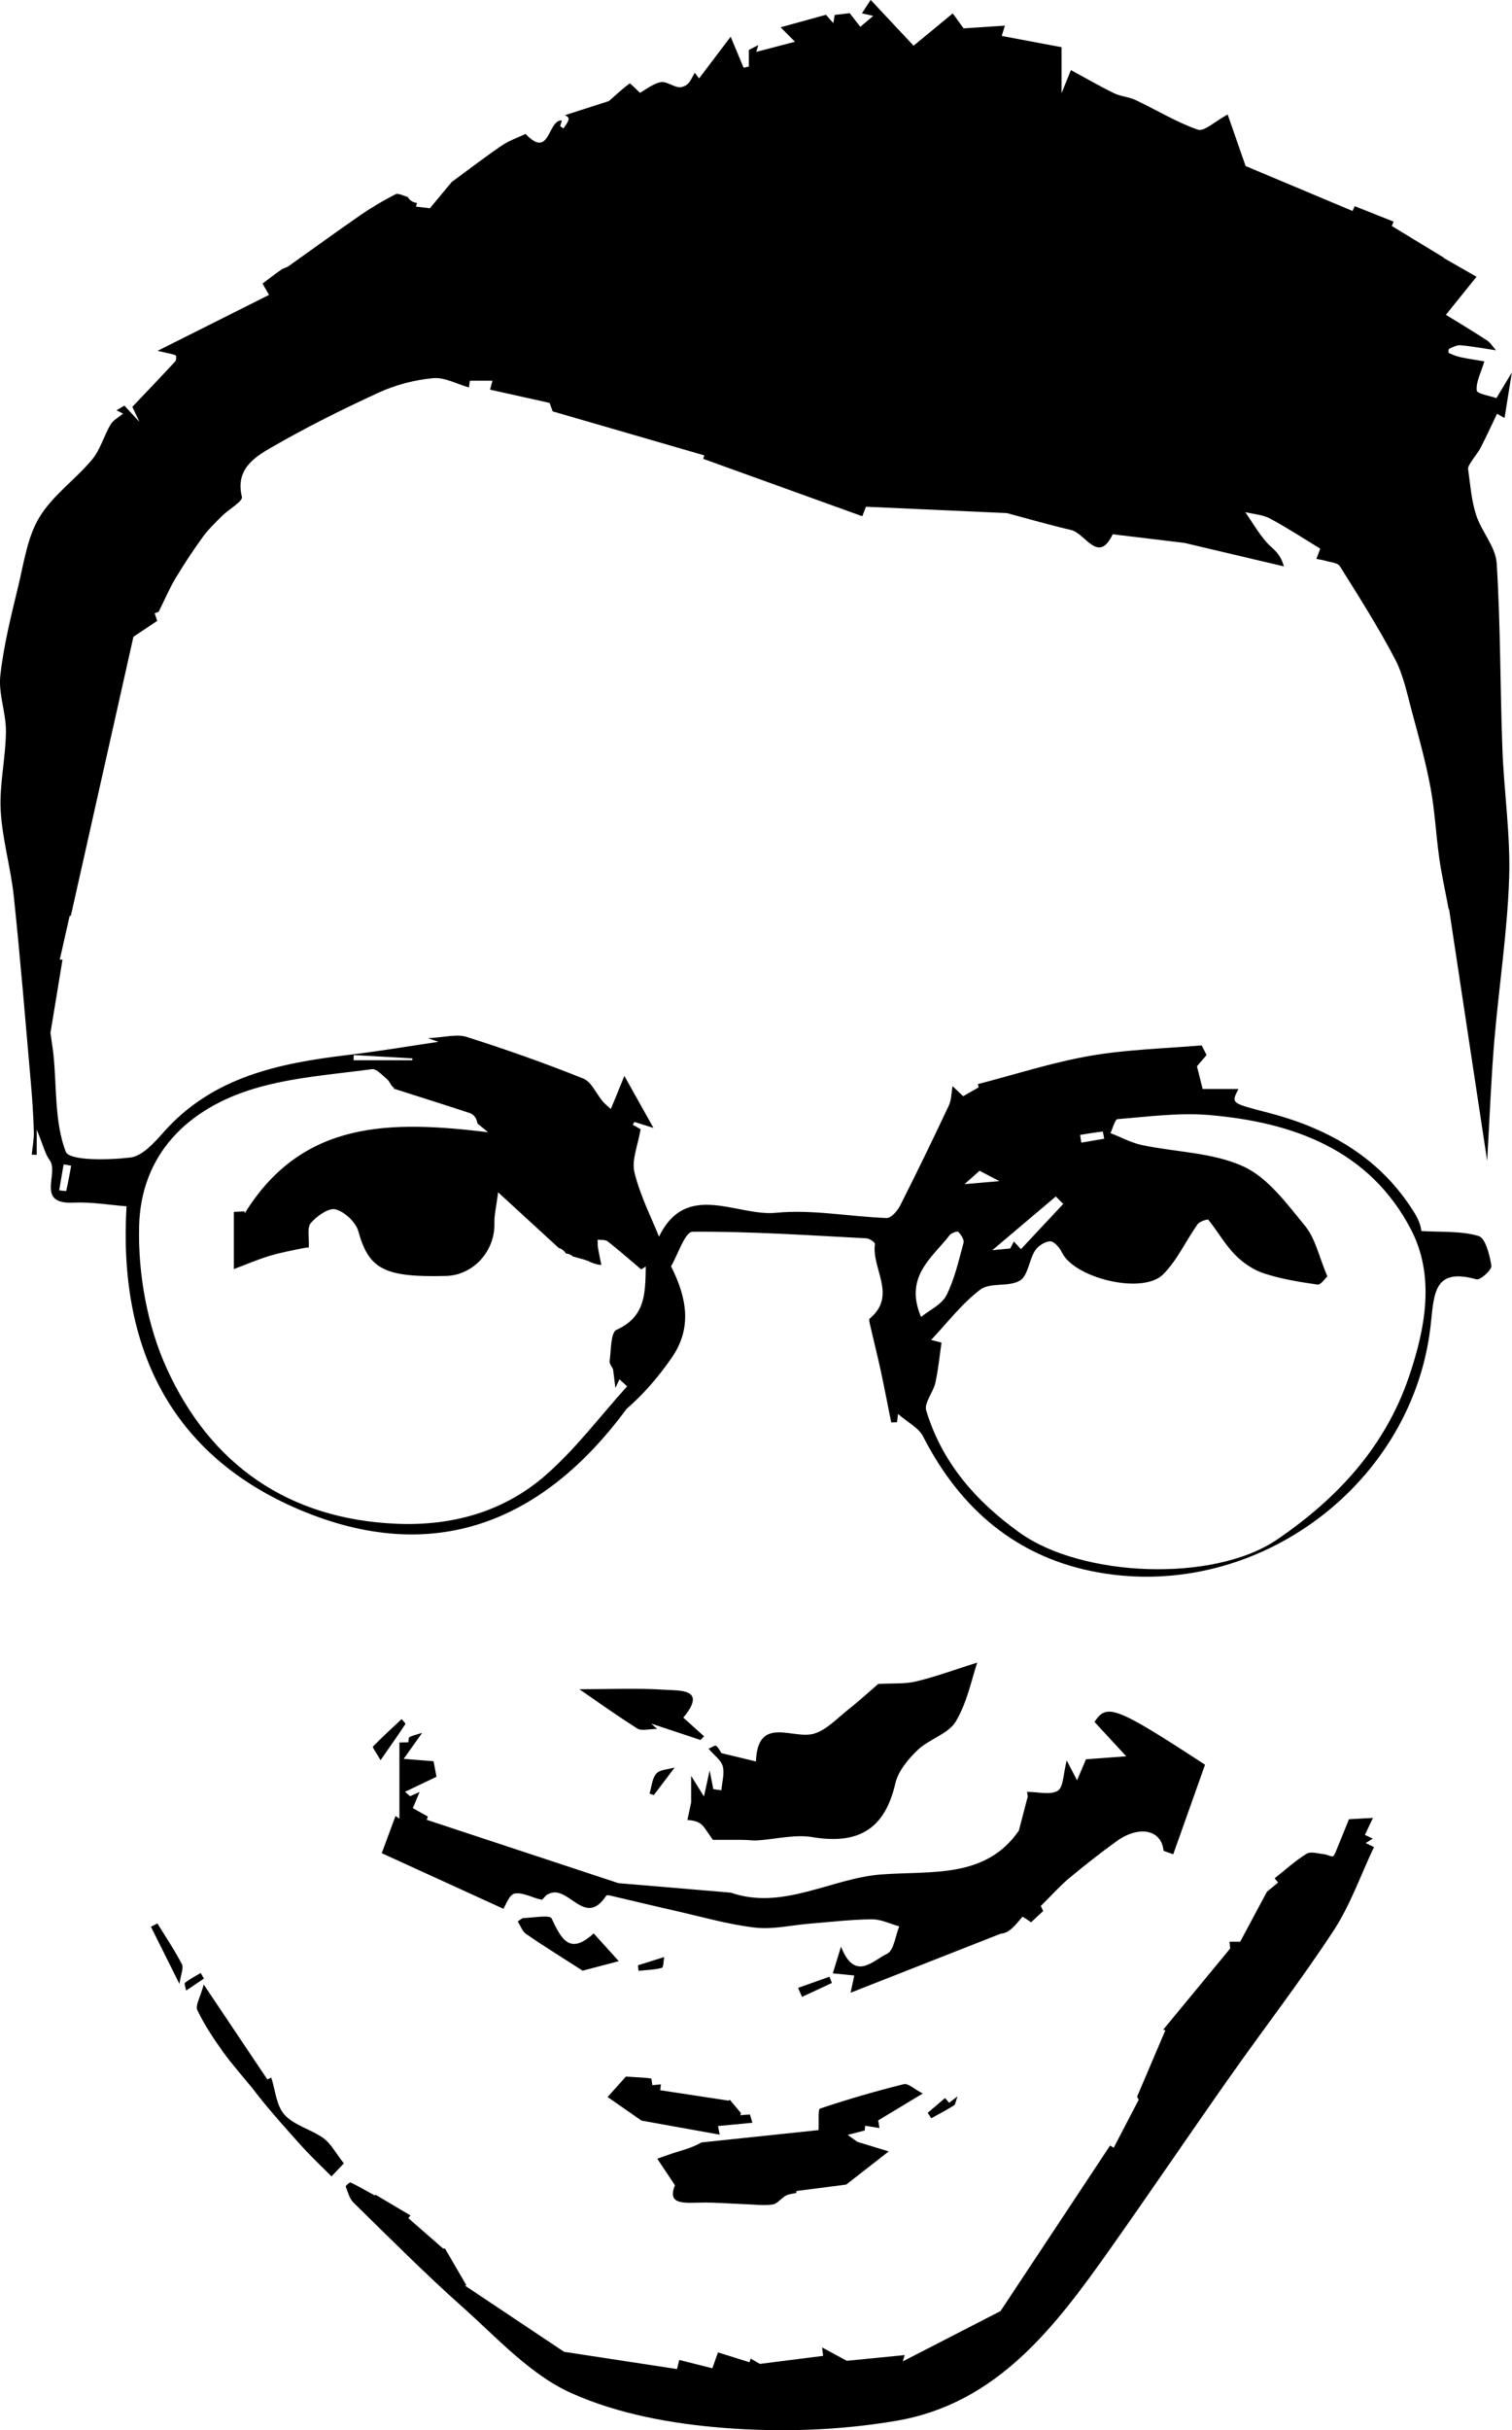 <svg width="460" height="739" viewBox="0 0 460 739" fill="none" xmlns="http://www.w3.org/2000/svg">
<g clip-path="url(#clip0)">
<path d="M415.481 560.466C416.321 560.873 417.16 561.28 418.008 561.679C413.97 570.19 410.828 579.292 405.711 587.102C395.756 602.306 384.602 616.721 374.128 631.598C361.791 649.124 349.774 666.873 337.397 684.367C320.814 707.803 303.24 730.921 272.729 736.138C255.634 739.066 237.732 739.664 220.43 738.324C204.59 737.095 188.024 734.128 173.704 727.674C161.255 722.058 151.172 710.859 140.634 701.477C129.24 691.339 118.486 680.49 107.572 669.824C106.333 668.62 105.837 666.618 105.182 664.91C105.102 664.695 106.405 663.546 106.669 663.674C108.94 664.759 111.122 666.035 113.953 667.591C114.057 667.535 114.193 667.471 114.289 667.423C117.887 669.553 121.317 671.587 124.867 673.693C124.515 674.156 124.203 674.571 124.235 674.531C127.465 677.347 130.656 680.139 134.837 683.784H135.397C137.492 687.382 139.547 690.916 141.897 694.952C141.913 694.952 141.921 694.944 141.897 694.952C141.833 694.96 141.833 694.96 141.849 694.96C141.785 694.968 141.665 694.992 141.45 695.032C152.356 702.315 162.318 708.96 171.609 715.166C184.234 717.097 195.1 718.756 205.966 720.415C206.198 719.49 206.429 718.564 206.653 717.639C209.82 718.437 212.986 719.235 216.72 720.176C217.127 719.027 217.767 717.224 218.431 715.342C221.861 716.419 224.931 717.376 228.009 718.341C228.137 717.974 228.257 717.607 228.385 717.24C229.752 718.022 231.128 718.812 231.184 718.844C238.396 717.926 244.408 717.161 250.421 716.403C250.317 715.549 250.213 714.696 250.109 713.842C252.66 715.222 255.21 716.602 257.625 717.902C263.222 717.352 269.226 716.754 275.231 716.163C275.039 716.802 274.847 717.44 274.655 718.078C284.722 712.901 294.788 707.724 304.391 702.786C315.377 686.193 326.547 669.322 337.724 652.442C338.092 652.666 338.46 652.889 338.828 653.112C341.354 648.262 343.881 643.404 346.432 638.506C346.176 638.043 345.96 637.669 345.928 637.605C348.886 630.665 351.693 624.076 354.547 617.375C354.371 617.335 354.147 617.287 353.875 617.223C361.103 608.472 367.636 600.551 374.256 592.526C374.192 591.872 374.144 591.282 374.064 590.452H377.31C380.181 585.083 382.955 579.906 385.434 575.272C386.713 574.219 387.777 573.341 388.84 572.464C388.488 572.033 388.136 571.61 387.785 571.179C390.999 568.643 394.053 565.835 397.523 563.705C398.802 562.923 401.073 563.681 402.88 563.864C403.752 563.952 404.599 564.526 405.455 564.51C405.791 564.502 406.19 563.537 406.438 562.963C407.877 559.469 409.285 555.959 410.396 553.215C413.09 553.063 414.226 552.999 417.696 552.808C416.568 555.185 415.865 556.677 415.249 557.977C415.985 558.32 416.776 558.695 417.656 559.102C416.513 559.812 416.001 560.139 415.481 560.466ZM128.433 526.954C126.17 530.137 124.779 532.091 122.812 534.852L131.911 535.577C132.375 538.082 132.327 537.803 132.79 540.308L123.228 544.871C123.739 545.318 124.259 545.772 124.771 546.219C125.419 545.932 126.066 545.637 127.657 544.919C126.794 547.001 126.234 548.333 125.602 549.841C127.002 550.63 128.593 551.516 130.176 552.409C130.056 552.736 129.936 553.063 129.816 553.39C150.325 560.163 170.825 566.935 188.152 572.655C201.944 573.82 212.13 574.673 222.325 575.535C238.156 581.039 252.9 571.147 268.099 570.007C283.347 568.866 299.873 571.363 309.98 556.661C310.715 553.821 311.459 550.981 312.682 546.275C312.634 545.98 312.498 545.142 312.458 544.887C315.849 544.887 319.59 545.94 321.805 544.552C323.564 543.451 323.468 539.383 324.532 535.338C326.275 538.681 326.986 540.061 327.682 541.385C328.625 539.167 329.361 537.42 330.392 534.979C334.342 534.684 337.397 534.461 342.634 534.078C338.868 529.993 335.973 526.859 332.983 523.62C336.717 517.924 339.347 518.833 366.612 536.638C363.526 545.333 360.232 554.603 356.938 563.872C355.954 563.521 354.971 563.178 353.987 562.827C353.436 556.43 346.599 554.93 339.683 559.916C334.726 563.489 329.913 567.286 325.211 571.195C322.517 573.437 320.174 576.101 316.64 579.595C316.832 579.994 317.12 580.6 317.376 581.127C315.873 582.515 314.617 583.68 313.69 584.541C312.73 583.927 311.155 582.77 311.059 582.882C308.988 585.315 307.077 587.883 304.503 588.003C288.936 594.122 273.368 600.24 258.776 605.976C259.048 604.707 259.472 602.721 259.896 600.735C257.801 600.519 255.698 600.312 253.371 600.072C253.923 598.262 254.723 595.677 255.866 591.944C260.048 602.793 265.684 596.068 269.874 594.122C271.953 593.156 272.393 588.681 273.576 585.793C270.81 585.036 268.035 583.624 265.277 583.648C259.008 583.703 252.74 584.453 246.479 584.956C240.858 585.403 235.133 586.806 229.641 586.16C221.445 585.203 213.41 582.858 205.318 581.031C198.69 579.531 192.085 577.928 185.465 576.388C185.129 576.309 184.538 576.301 184.418 576.492C178.661 585.219 174.167 575.814 169.058 575.471C168.227 575.415 167.283 575.702 166.532 576.101C165.82 576.476 165.172 577.776 164.701 577.681C161.942 577.114 159.072 575.359 156.569 575.822C154.914 576.125 153.811 579.468 153.147 580.441C140.85 574.825 129.448 569.616 116.136 563.537C117.103 560.937 118.718 556.589 120.333 552.234C120.725 552.497 121.125 552.752 121.517 553.015V529.882C122.42 529.858 123.324 529.834 124.235 529.818C124.331 529.284 124.243 528.454 124.555 528.27C125.299 527.8 126.226 527.648 128.433 526.954ZM316.96 579.452C316.736 578.973 316.784 579.085 316.96 579.452V579.452ZM202.336 513.848C193.988 513.289 185.577 513.688 176.27 513.688C181.403 517.214 187.544 521.625 193.932 525.646C195.204 526.444 197.41 525.758 199.929 525.758C199.649 525.502 200.081 525.901 198.13 524.138C205.046 526.436 209.1 527.776 213.146 529.124C213.497 528.749 213.841 528.374 214.193 527.991C212.066 526.077 209.939 524.162 207.885 522.32C215.265 513.457 206.789 514.143 202.336 513.848ZM47.878 584.892C47.222 585.235 46.574 585.578 45.919 585.921C48.573 591.242 51.228 596.562 54.594 603.295C55.002 600.415 55.937 598.461 55.337 597.296C53.123 593.013 50.404 589 47.878 584.892ZM98.409 650.209C94.668 647.52 89.534 646.348 86.576 643.101C84.049 640.317 83.754 635.515 82.53 631.781C82.211 631.925 81.323 632.332 81.331 632.332C75.094 623.031 69.322 614.431 61.982 603.487C60.902 607.451 59.367 609.876 60.031 611.248C62.142 615.652 64.876 619.8 67.731 623.788C70.545 627.729 73.807 631.351 76.87 635.116C80.516 639.942 84.529 644.497 88.567 649.044C90.294 650.982 92.013 652.929 93.812 654.795C96.115 657.181 98.505 659.486 100.856 661.823C102.631 659.949 104.414 658.066 104.606 657.867C102.072 654.644 100.664 651.836 98.409 650.209ZM61.062 599.961C59.447 600.926 57.752 601.795 56.289 602.952C55.977 603.199 56.497 604.5 56.633 605.313C58.432 604.101 60.239 602.888 62.038 601.676C61.71 601.102 61.39 600.535 61.062 599.961ZM217.016 544.081C216.784 542.884 216.544 541.68 215.896 538.393C215.017 542.414 214.577 544.424 214.169 546.299C212.698 543.93 211.483 541.975 210.267 540.021V548.102C210.043 549.178 209.588 551.324 209.132 553.462C212.722 553.614 213.705 554.922 214.649 556.27C215.624 557.658 216.584 559.054 216.88 559.485C221.861 559.485 224.076 559.461 226.282 559.493C227.658 559.509 229.049 559.74 230.416 559.652C236.013 559.293 241.778 557.762 247.151 558.655C261.391 561.024 269.218 556.039 272.393 542.318C273.264 538.577 276.287 534.931 279.197 532.155C282.683 528.821 288.52 527.297 290.79 523.476C294.309 517.565 295.668 510.37 297.307 505.576C290.703 507.658 284.81 509.835 278.733 511.303C275.255 512.141 271.497 511.83 267.188 512.077C263.933 514.877 261.047 517.525 257.977 519.942C254.659 522.551 251.492 526.037 247.678 527.186C241.274 529.108 230.504 521.426 229.984 535.641C226.73 534.859 223.116 533.99 219.454 533.113C219.062 532.514 218.639 531.477 217.863 530.879C217.559 530.64 216.488 531.389 215.56 531.764C217.255 533.759 219.382 535.227 219.886 537.125C220.478 539.359 219.662 541.967 219.462 544.408C218.647 544.289 217.831 544.185 217.016 544.081ZM252.348 601.109C249.166 602.242 245.983 603.367 242.801 604.5C243.201 605.409 243.601 606.326 244.001 607.236C247.031 605.824 250.061 604.42 253.091 603.008C252.852 602.378 252.604 601.748 252.348 601.109ZM113.433 531.142C113.257 531.318 114.273 532.658 115.776 535.258C118.838 530.863 121.141 527.6 123.332 524.266C123.444 524.09 122.596 523.277 122.188 522.766C119.238 525.526 116.256 528.262 113.433 531.142ZM202.072 595.119C199.01 596.084 196.547 596.858 194.092 597.631C194.148 598.19 194.204 598.748 194.26 599.299C196.643 599.059 199.074 599.019 201.36 598.413C201.872 598.278 201.864 596.172 202.072 595.119ZM449.198 389.038C436.789 385.592 436.317 392.452 435.35 402.096C430.441 450.988 382.731 486.845 334.142 478.166C309.476 473.755 292.166 458.973 280.852 436.845C279.485 434.164 276.111 432.505 273.208 429.976L272.904 432.481C271.889 432.521 272.153 432.513 271.137 432.545C270.058 427.184 269.027 421.808 267.875 416.463C266.916 412.028 265.788 407.625 264.773 403.197C264.605 402.447 264.261 401.235 264.597 400.956C273.056 393.952 265.077 385.767 266.188 378.261C266.252 377.806 264.525 376.61 263.59 376.562C245.959 375.644 228.313 374.432 210.691 374.559C208.412 374.575 206.182 381.651 204.151 385.081C209.068 394.765 210.531 403.907 204.423 412.778C200.473 418.505 195.939 423.834 190.598 428.461C164.925 463.265 131.591 476.188 91.254 459.149C51.748 442.461 35.98 409.571 38.491 366.822C33.342 366.431 27.793 365.458 22.3 365.713C10.69 366.255 18.094 356.762 15.096 352.782C13.777 351.027 13.289 348.642 11.17 343.497V351.186C10.666 351.163 10.163 351.131 9.659 351.107C9.891 348.761 10.363 346.408 10.291 344.071C10.147 339.149 9.827 334.227 9.395 329.321C7.732 310.4 6.189 291.47 4.198 272.58C3.27 263.805 0.664 255.158 0.208 246.383C-0.2 238.47 1.735 230.461 1.807 222.484C1.863 216.796 -0.519 210.981 0.096 205.429C1.12 196.167 3.446 187.025 5.629 177.924C7.316 170.896 8.364 163.262 11.994 157.279C15.999 150.658 22.924 145.848 27.993 139.777C30.519 136.746 31.607 132.566 33.646 129.08C34.405 127.779 36.02 126.974 37.444 125.777C36.684 125.394 36.252 125.171 35.445 124.764C36.596 124.094 37.444 123.591 37.851 123.352C38.827 124.413 39.57 125.211 42.409 128.282C40.682 124.597 40.314 123.807 40.266 123.711C44.823 118.917 49.117 114.442 53.323 109.887C53.666 109.52 53.698 108.212 53.459 108.084C52.699 107.661 51.739 107.589 47.942 106.688C60.559 100.362 71.201 95.017 81.843 89.681C81.187 88.532 80.523 87.375 79.868 86.227C81.763 84.815 83.626 83.371 85.553 82.015C86.24 81.536 87.152 81.385 87.839 80.898C95.107 75.753 102.287 70.496 109.619 65.446C113.041 63.085 116.655 60.963 120.349 59.065C121.125 58.666 122.524 59.455 124.059 59.918C124.603 60.867 125.546 61.577 126.882 61.713C126.77 62.088 126.65 62.455 126.538 62.83C128.401 63.045 130.264 63.269 130.784 63.324C133.71 59.814 135.941 57.134 137.452 55.323C143.217 51.095 147.862 47.522 152.699 44.235C154.834 42.783 157.377 41.922 159.743 40.797C159.799 40.773 159.895 40.733 159.919 40.749C167.387 48.63 166.604 36.25 170.937 36.633C170.817 37.032 170.625 37.702 170.425 38.372C170.761 38.603 171.097 38.827 171.433 39.058C172.001 38.069 173 37.072 172.992 36.083C172.992 35.612 172.169 35.141 171.873 35.029C176.494 33.546 181.307 31.998 185.249 30.73C187.68 28.592 189.527 26.869 191.55 25.377C191.71 25.258 193.045 26.693 194.724 28.217C196.379 27.3 198.514 25.537 200.929 24.994C202.544 24.627 204.519 26.191 206.397 26.51C207.285 26.662 208.564 26.167 209.244 25.521C210.123 24.691 210.587 23.431 211.371 22.122C211.938 22.864 212.242 23.271 212.682 23.846C215.824 19.706 218.894 15.653 222.293 11.17C223.82 14.823 225.019 17.703 226.218 20.575C227.114 20.399 226.93 20.431 227.826 20.256V15.19C228.601 14.792 229.441 14.353 230.696 13.707C230.432 14.592 230.208 15.358 230.088 15.781C232.575 15.127 237.212 13.914 241.85 12.694C240.395 11.226 238.947 9.766 237.492 8.298C242.058 7.038 246.631 5.777 251.284 4.493C252.164 5.49 252.732 6.136 253.523 7.03C253.707 5.937 253.859 5.083 253.947 4.541C256.13 4.286 258.089 4.054 258.504 4.007C260.064 6.009 260.895 7.078 261.735 8.155C262.87 7.197 263.997 6.24 265.668 4.828C264.069 4.477 263.51 4.35 262.214 4.062C263.014 2.842 263.638 1.885 264.885 -0.03C269.386 4.772 273.448 9.104 277.942 13.898C281.62 10.867 285.849 7.381 289.855 4.078C291.414 6.224 292.765 8.075 293.157 8.625C298.234 8.29 301.537 8.075 305.726 7.796C305.358 8.968 304.999 10.117 304.751 10.931C310.212 11.96 316.28 13.092 322.965 14.353V28.345C323.948 25.92 324.468 24.611 325.803 21.309C330.241 23.71 334.51 26.191 338.94 28.353C340.963 29.342 343.417 29.445 345.448 30.403C351.789 33.402 357.849 37.136 364.422 39.433C366.332 40.103 369.603 36.912 373.496 34.822C375.176 39.64 377.214 45.487 378.957 50.497C389.631 54.98 400.561 59.567 411.491 64.154C411.707 63.667 411.923 63.181 412.147 62.694C416.089 64.266 420.031 65.829 423.972 67.401C423.796 67.847 423.621 68.286 423.445 68.733C428.738 71.948 434.023 75.162 439.316 78.385C439.292 78.409 439.268 78.433 439.236 78.457C442.402 80.268 445.576 82.079 449.206 84.161C445.704 88.516 442.794 92.122 439.883 95.735C441.347 96.629 442.81 97.506 444.265 98.408C447.064 100.147 449.878 101.854 452.612 103.665C453.316 104.127 453.78 104.957 455.139 106.52C450.981 105.906 447.671 105.276 444.329 104.989C443.202 104.893 441.986 105.587 440.867 106.066C440.667 106.153 440.603 107.254 440.739 107.318C441.874 107.829 443.042 108.347 444.257 108.602C446.816 109.137 449.398 109.52 451.589 109.895C450.542 113.381 449.014 116.149 449.27 118.749C449.374 119.77 453.444 120.409 455.259 121.063C456.73 118.622 457.818 116.811 459.952 113.269C459.001 119.212 458.361 123.161 457.73 127.109C456.97 126.679 456.202 126.256 455.443 125.825C453.796 129.255 452.221 132.717 450.478 136.1C449.702 137.607 448.543 138.907 447.639 140.359C447.191 141.069 446.544 141.947 446.648 142.657C447.311 147.323 447.639 152.142 449.078 156.585C450.717 161.65 455.027 166.277 455.339 171.263C456.522 190.017 456.378 208.851 457.074 227.645C457.562 240.823 459.577 254.025 459.129 267.148C458.561 283.668 456.003 300.109 454.611 316.606C453.66 327.909 453.236 339.253 452.445 353.013C448.311 325.684 444.529 300.739 440.859 276.489C440.323 276.369 439.979 276.297 439.788 276.257C439.979 276.297 440.307 276.369 440.731 276.457C439.716 271.048 438.596 266.087 437.885 261.061C436.869 253.914 436.541 246.646 435.222 239.563C433.767 231.785 431.64 224.119 429.569 216.461C428.098 211.021 426.971 205.301 424.388 200.379C419.319 190.703 413.418 181.441 407.621 172.164C406.974 171.119 404.775 170.991 403.272 170.529C402.376 170.25 401.417 170.154 400.489 169.97C400.777 169.197 401.065 168.431 401.657 166.843C396.843 163.916 391.734 160.557 386.361 157.678C384.155 156.497 381.38 156.353 378.861 155.739C380.996 158.834 382.891 162.145 385.362 164.953C387.001 166.819 389.464 167.984 390.599 172.236C381.612 170.114 372.633 168 360.344 165.096C355.642 164.53 347.415 163.533 338.524 162.464C334.134 171.717 330.217 162.169 325.843 161.164C319.487 159.696 313.21 157.861 306.334 156.026C292.158 155.388 277.79 154.742 263.462 154.096C263.118 154.973 262.934 155.46 262.334 156.984C246.159 151.152 230.048 145.337 213.929 139.522C214.049 139.179 214.169 138.828 214.289 138.485C199.034 134.057 183.786 129.638 168.139 125.099C167.987 124.676 167.667 123.807 167.203 122.522C161.247 121.198 155.178 119.842 149.085 118.486C149.333 117.609 149.565 116.771 149.837 115.774H142.945C142.849 116.46 142.761 117.138 142.665 117.824C139.003 116.795 135.237 114.657 131.711 115C126.114 115.535 120.357 117.026 115.256 119.372C104.11 124.477 93.109 129.981 82.498 136.1C77.229 139.139 71.569 142.84 73.599 151.104C73.927 152.453 69.626 154.838 67.595 156.864C65.524 158.93 63.373 160.98 61.67 163.333C58.712 167.402 55.937 171.614 53.355 175.929C51.508 179.016 50.1 182.367 48.277 186.036C48.317 186.02 47.758 186.228 47.046 186.491C47.302 187.241 47.534 187.911 47.838 188.804C45.903 190.097 43.96 191.397 40.594 193.638C34.437 221.088 27.985 249.829 21.548 278.507H21.189C20.109 283.309 19.142 287.577 18.182 291.845C18.462 291.837 18.742 291.821 19.022 291.813C17.671 300.005 16.319 308.206 15.352 314.069C15.871 317.874 16.159 319.565 16.319 321.264C17.263 331.028 16.623 341.391 20.005 350.229C21.077 353.029 32.966 352.79 39.674 351.992C43.328 351.553 46.974 347.445 49.789 344.27C64.812 327.327 85.097 323.283 106.157 320.77C115.904 319.605 125.594 317.954 133.39 316.805C132.87 316.63 131.759 316.247 130.184 315.704C135.205 315.473 138.923 314.356 141.969 315.321C153.939 319.118 165.804 323.314 177.454 327.981C179.948 328.978 181.379 332.568 183.362 334.913C184.09 335.767 185.001 336.469 185.825 337.242C186.313 336.07 186.808 334.905 187.288 333.733C187.984 332.049 188.663 330.358 189.959 327.175C192.901 332.432 195.116 336.405 198.802 342.994C194.276 341.566 193.653 341.375 193.037 341.175L192.485 342.005C193.613 342.651 194.724 343.289 194.892 343.385C194.116 348.163 192.093 352.702 193.029 356.523C194.756 363.623 198.202 370.308 200.489 376.059C208.812 358.932 224.204 369.965 236.061 368.8C247.127 367.707 258.52 369.997 269.778 370.387C271.121 370.435 273.048 368.186 273.864 366.582C278.957 356.523 283.874 346.376 288.672 336.174C289.495 334.419 289.439 332.257 289.791 330.286C290.87 331.308 291.958 332.329 293.037 333.35C295.468 331.954 295.3 332.049 297.731 330.653L297.499 329.672C308.9 326.729 320.166 323.051 331.736 321.057C342.865 319.134 354.283 318.847 365.581 317.898C366.308 319.318 366.356 319.414 367.084 320.826C365.957 322.142 364.829 323.45 364.15 324.248C364.757 326.665 365.237 328.587 365.885 331.148H376.775C374.48 335.607 374.528 335.424 386.049 338.431C404.607 343.273 420.31 352.367 430.545 369.191C431.112 370.132 431.584 371.153 431.944 372.19C432.28 373.163 432.4 374.2 432.432 374.352C438.452 374.727 444.449 374.264 449.822 375.852C451.933 376.474 453.212 381.619 453.724 384.89C453.932 386.11 450.334 389.357 449.198 389.038ZM21.652 354.473C20.885 354.337 20.125 354.21 19.358 354.074C18.91 356.707 18.462 359.331 18.006 361.964C18.75 362.043 20.125 362.259 20.141 362.171C20.733 359.626 21.18 357.05 21.652 354.473ZM107.564 322.413H125.411L125.466 321.839C119.518 321.504 113.569 321.169 107.612 320.834C107.596 321.352 107.58 321.879 107.564 322.413ZM196.467 385.137C195.635 385.672 195.204 385.951 195.084 386.023C191.558 383.047 188.28 380.159 184.849 377.471C184.146 376.921 182.859 377.12 181.835 376.977C181.859 377.814 181.779 378.668 181.931 379.489C182.243 381.228 182.595 382.951 182.947 384.682C182.747 384.643 182.547 384.603 182.331 384.587C181.203 384.499 180.1 383.988 179.013 383.526C179.029 383.494 179.053 383.454 179.069 383.422C178.909 383.398 178.757 383.374 178.597 383.358C178.205 383.199 177.821 383.055 177.43 382.951C176.39 382.672 175.351 382.377 174.311 382.09C173.768 381.595 173.048 381.244 172.145 381.164C171.697 380.399 170.985 379.784 170.002 379.513C164.125 374.121 158.296 368.768 151.548 362.578C151.02 366.758 150.349 369.406 150.413 372.031C150.612 380.486 143.984 387.801 135.645 388.009C116.775 388.487 112.194 385.863 109.02 374.424C108.252 371.656 104.862 368.497 102.088 367.755C100.017 367.205 96.419 369.781 94.572 371.895C93.38 373.251 94.1 376.282 93.94 379.354C93.652 379.354 93.109 379.378 92.573 379.489C89.031 380.223 85.449 380.861 82.003 381.906C78.317 383.023 74.759 384.563 71.145 385.919V368.529C72.216 368.473 73.287 368.425 74.351 368.369C74.311 368.21 74.279 368.058 74.255 367.946C74.295 368.106 74.359 368.409 74.479 368.92C92.133 340.441 119.022 340.752 148.478 344.302C146.055 342.3 145.655 341.973 145.263 341.646C144.96 339.676 143.928 338.806 142.737 338.415C135.821 336.126 128.865 333.948 119.606 330.988C119.782 330.901 119.926 330.837 120.054 330.773C119.99 330.773 119.926 330.757 119.862 330.741C118.998 330.446 118.63 328.922 117.807 328.236C116.344 327.024 114.545 324.942 113.145 325.125C101.248 326.737 89.047 327.582 77.629 330.957C57.065 337.027 42.856 351.067 42.321 372.884C41.969 387.299 44.767 403.03 50.716 416.112C63.989 445.316 87.663 461.989 120.725 463.369C137.476 464.063 153.059 459.755 165.66 448.89C174.975 440.857 182.483 430.742 190.798 421.561L188.447 419.447C188.16 420.061 187.88 420.675 187.232 422.071C186.92 419.63 186.744 418.274 186.505 416.336C186.233 415.737 185.345 414.732 185.473 413.863C185.937 410.56 185.777 405.192 187.56 404.394C196.515 400.373 196.299 393.058 196.467 385.137ZM328.609 345.116C328.729 345.898 328.849 346.687 328.969 347.469L335.933 346.273C335.781 345.515 335.55 344.087 335.478 344.095C333.175 344.35 330.896 344.749 328.609 345.116ZM321.214 363.838C315.113 368.991 309.02 374.153 301.896 380.175C304.839 379.896 306.102 379.776 307.341 379.641C307.685 378.987 308.029 378.333 308.453 377.527C308.988 378.109 309.316 378.46 310.603 379.864C315.025 375.142 319.247 370.627 323.468 366.112C322.725 365.354 321.965 364.596 321.214 363.838ZM293.453 360.089C297.555 359.738 300.097 359.515 304.039 359.172C301.249 357.712 299.833 356.97 298.018 356.021C297.259 356.699 295.996 357.823 293.453 360.089ZM287.928 393.904C290.431 388.95 291.67 383.334 293.141 377.91C293.397 376.969 292.358 375.485 291.55 374.575C291.318 374.32 289.455 374.91 288.936 375.581C283.571 382.513 275.007 388.168 280.212 400.477C282.843 398.347 286.521 396.696 287.928 393.904ZM429.233 373.81C416.593 349.631 393.389 341.215 367.708 339.061C358.569 338.295 349.238 339.596 340.019 340.314C339.188 340.378 338.556 343.09 337.836 344.565C341.019 345.802 344.113 347.501 347.415 348.203C357.745 350.389 368.963 350.437 378.27 354.704C385.786 358.151 391.542 366.096 397.091 372.852C400.178 376.618 401.241 382.034 403.824 388.152C403.152 388.743 401.833 390.769 400.833 390.625C395.324 389.836 389.751 388.942 384.482 387.211C381.252 386.15 378.086 383.972 375.695 381.515C372.625 378.365 370.418 374.376 367.612 370.93C367.38 370.651 364.941 371.44 364.334 372.302C360.76 377.343 358.137 383.262 353.851 387.538C347.591 393.784 326.77 388.679 323.053 380.814C322.373 379.378 320.646 377.431 319.471 377.479C317.855 377.543 315.745 378.931 314.849 380.375C313.042 383.27 312.738 387.945 310.308 389.405C306.942 391.431 301.241 389.899 298.242 392.157C292.605 396.409 288.192 402.272 283.275 407.465C284.33 407.736 285.386 408.007 286.441 408.279C285.841 412.363 285.457 416.495 284.562 420.516C283.914 423.427 281.084 426.642 281.787 428.939C286.601 444.742 296.779 456.452 310.228 466.089C329.177 479.666 369.219 481.285 388.448 468.219C406.83 455.727 421.374 440.028 428.658 418.641C433.703 403.811 436.629 387.961 429.233 373.81ZM197.61 545.421C198.042 545.573 198.474 545.724 198.906 545.876C200.873 543.283 202.831 540.691 205.262 537.492C203.207 538.098 200.745 538.106 199.681 539.327C198.378 540.834 198.242 543.347 197.61 545.421ZM167.811 583.368C167.275 582.236 162.23 583.161 159.28 583.273C158.68 583.297 158.104 583.951 157.513 584.31C158.344 585.602 158.896 587.309 160.071 588.123C165.1 591.601 170.314 594.807 177.254 599.267C179.468 598.684 183.09 597.735 188.256 596.379C184.586 592.319 182.603 590.125 180.62 587.931C173.296 594.664 170.769 589.622 167.811 583.368ZM218.95 649.132C218.639 647.504 218.551 647.018 218.455 646.515C221.949 646.18 225.283 645.861 228.913 645.51C228.585 644.441 228.361 643.731 228.137 642.989C227.074 643.069 226.234 643.133 225.227 643.213C225.307 642.949 225.371 642.718 225.419 642.559C224.036 640.899 223.084 639.767 222.077 638.562C221.893 638.642 221.709 638.722 221.565 638.777C213.817 637.597 207.341 636.608 200.857 635.618L201.072 633.848C200.121 633.935 199.169 634.023 198.466 634.087C198.298 633.201 198.274 632.085 198.058 632.053C196.651 631.797 195.204 631.781 190.422 631.47C189.535 632.459 187.376 634.869 184.849 637.685C188.024 639.894 190.974 641.944 195.156 644.856C202.448 646.164 210.467 647.608 218.95 649.132ZM282.243 642.487C282.595 643.045 282.955 643.596 283.307 644.154C285.625 642.87 287.976 641.641 290.223 640.245C290.671 639.966 290.727 639.049 291.31 637.485C289.871 638.594 289.319 639.017 288.768 639.44C288.352 638.961 287.928 638.482 287.512 638.004C285.753 639.495 283.994 640.995 282.243 642.487ZM274.991 633.776C266.404 635.906 257.889 638.379 249.509 641.194C248.782 641.442 249.182 645.023 249.022 647.752C237.436 648.972 225.419 650.241 213.402 651.501C210.787 653.001 208.164 653.719 205.566 654.516C203.679 655.099 201.824 655.801 199.961 656.447C201.472 658.712 202.983 660.978 205.342 664.52C202.823 670.614 208.284 669.864 213.474 669.792C217.951 669.729 222.437 670.127 226.922 670.287C229.649 670.383 232.415 670.758 235.077 670.367C236.509 670.151 237.66 668.452 239.083 667.678C240.019 667.168 241.21 667.12 242.281 666.857C242.273 666.665 242.273 666.474 242.265 666.282C247.439 665.612 252.612 664.942 257.449 664.312C262.03 660.746 265.469 658.066 270.386 654.229C266.172 652.953 263.845 652.243 260.847 651.325C260.615 651.158 259.632 650.448 257.889 649.203C260.12 648.629 261.535 648.27 263.07 647.871C263.078 647.752 263.126 647.241 263.206 646.427C264.701 646.667 266.044 646.874 267.563 647.113C267.396 646.124 267.228 645.087 267.18 644.792C271.769 642.024 275.847 639.575 280.732 636.624C278.158 635.299 276.303 633.457 274.991 633.776ZM113.449 667.535C113.369 667.575 113.353 667.583 113.449 667.535V667.535ZM355.411 617.263C355.419 617.263 355.427 617.263 355.411 617.263V617.263ZM230.072 15.549V15.557C230.064 15.557 230.064 15.557 230.072 15.549ZM133.542 316.709C133.526 316.701 133.51 316.701 133.486 316.693C133.51 316.693 133.526 316.701 133.542 316.709ZM133.782 316.789C133.798 316.789 133.798 316.789 133.782 316.789V316.789ZM221.349 638.873C221.317 638.881 221.317 638.881 221.349 638.873V638.873Z" fill="black"/>
</g>
<defs>
<clipPath id="clip0">
<rect width="460" height="739" fill="white"/>
</clipPath>
</defs>
</svg>
